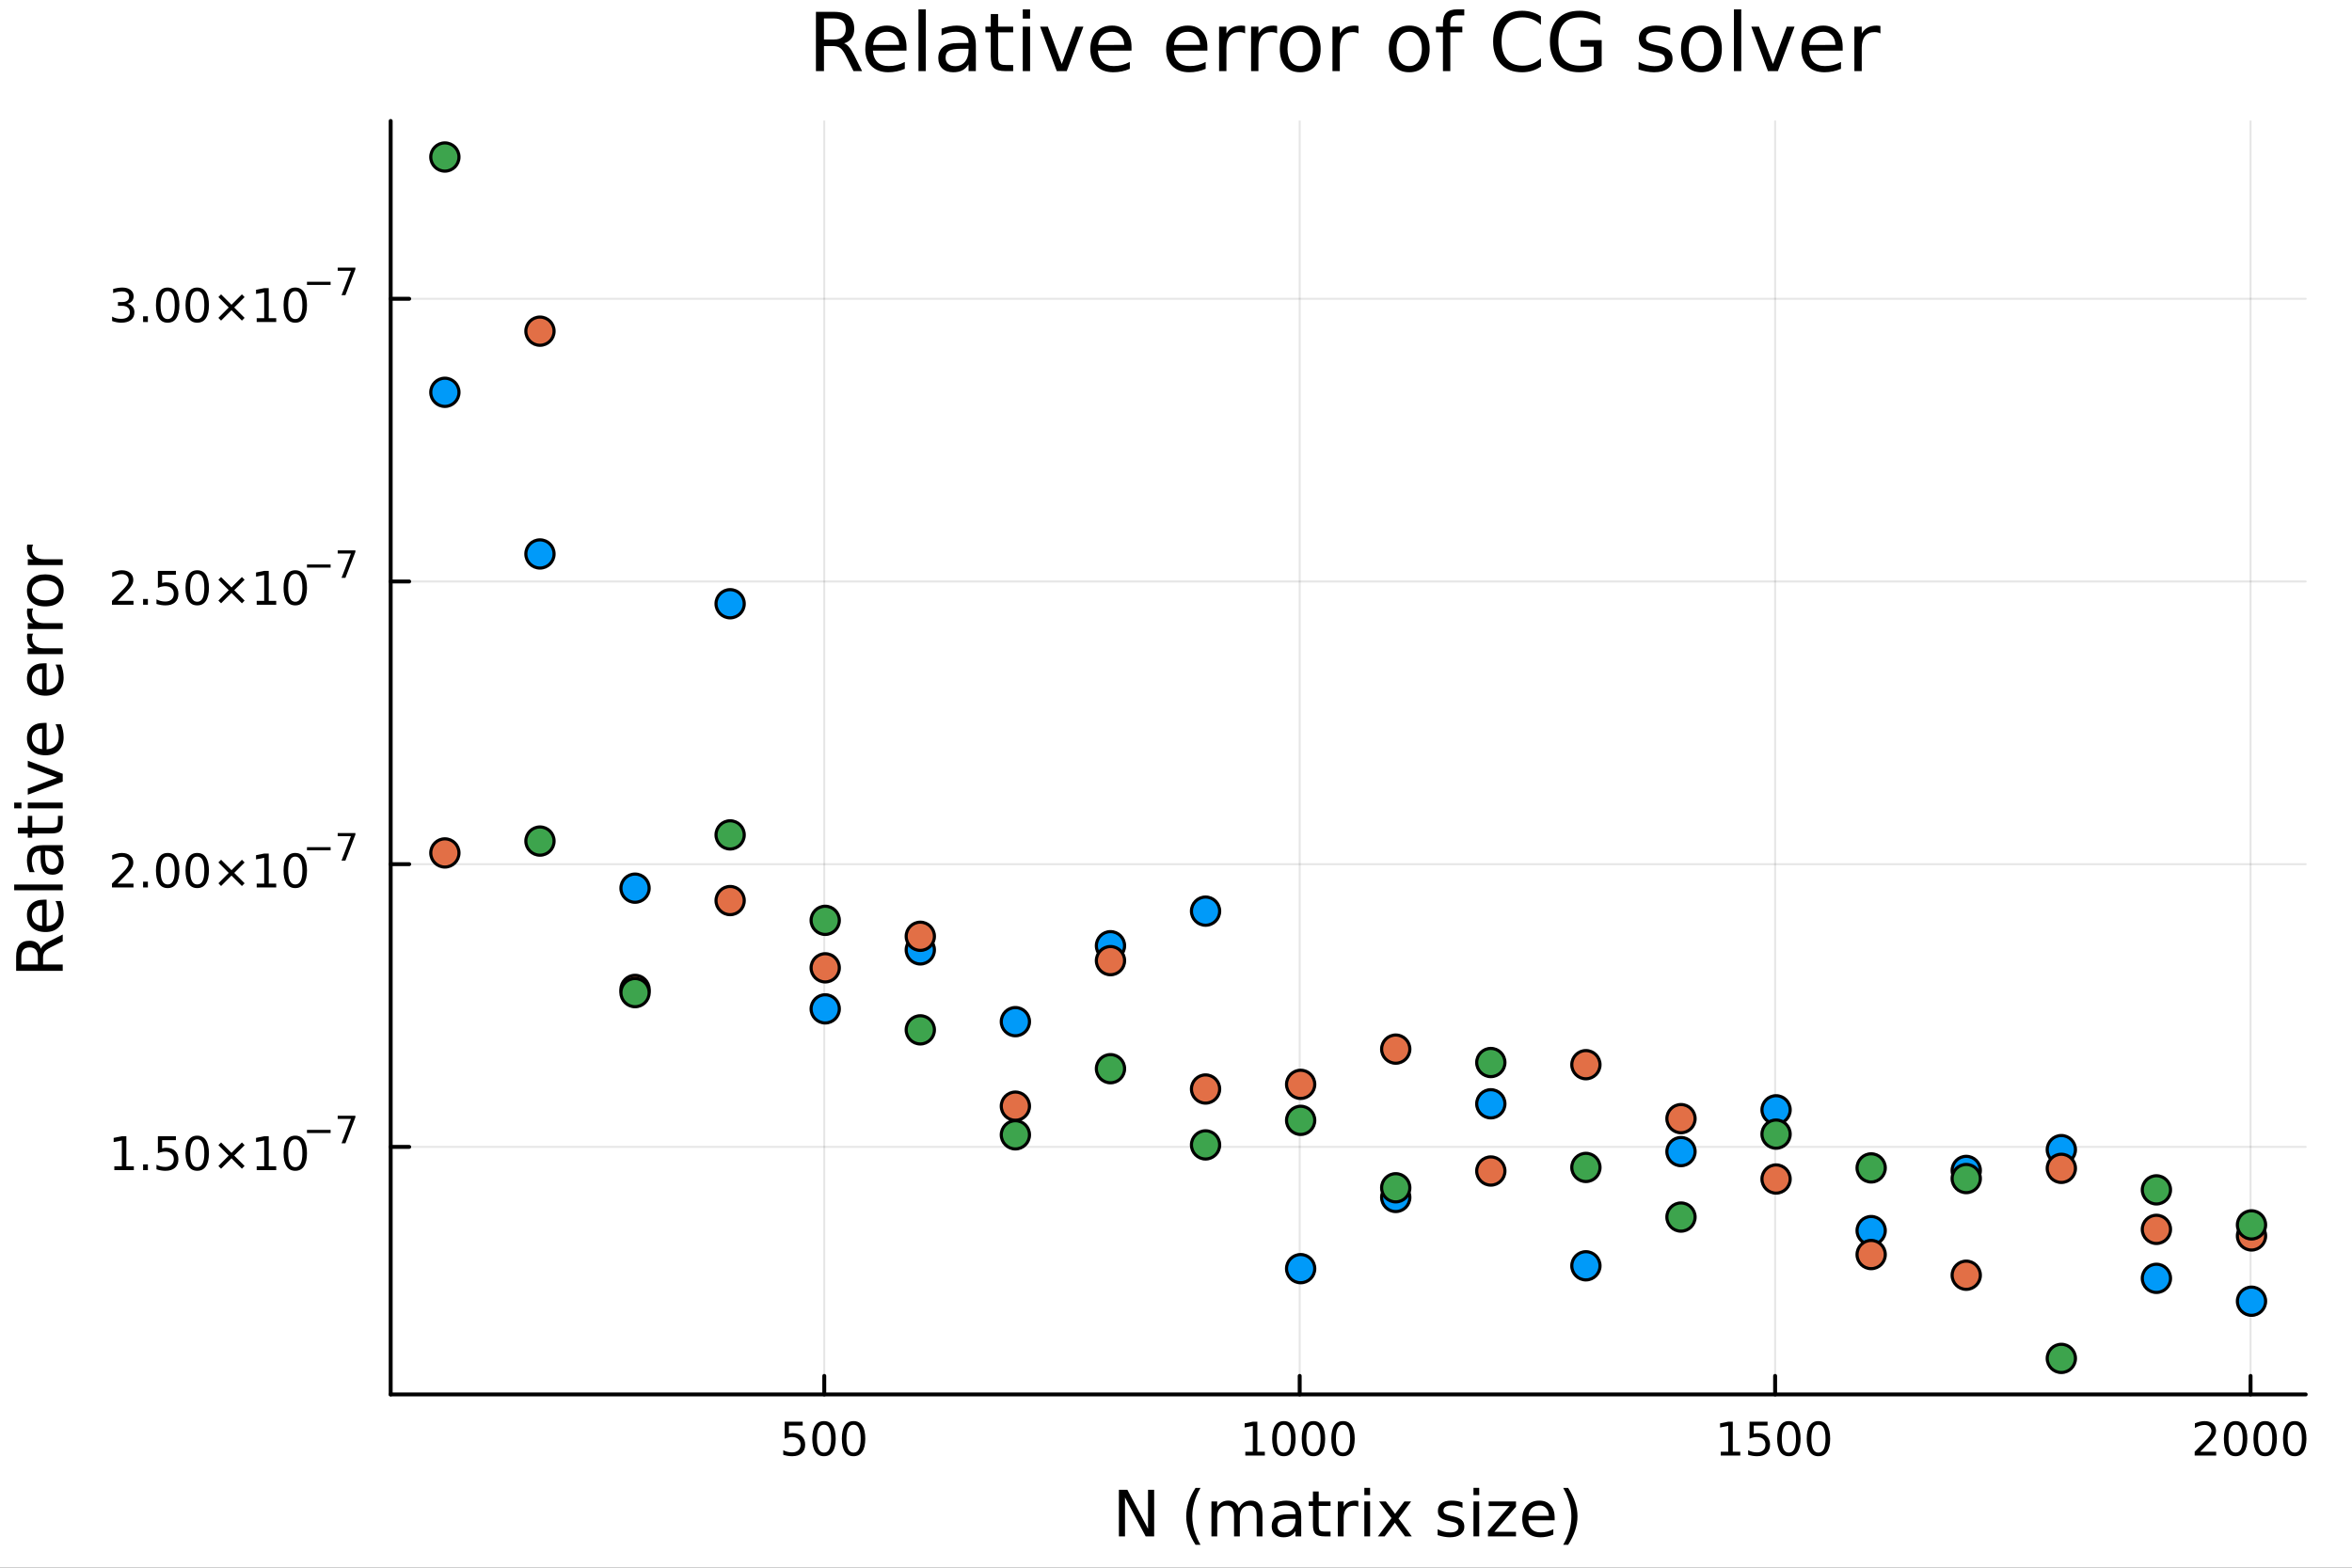 <svg xmlns="http://www.w3.org/2000/svg" xmlns:xlink="http://www.w3.org/1999/xlink" width="600" height="400" viewBox="0 0 2400 1600">
<rect x="0" y="0" width="2400" height="1600" fill="#333333" stroke="none"/>
<defs>
  <clipPath id="clip250">
    <rect x="0" y="0" width="2400" height="1600"></rect>
  </clipPath>
</defs>
<path clip-path="url(#clip250)" d="
M0 1600 L2400 1600 L2400 0 L0 0  Z
  " fill="#ffffff" fill-rule="evenodd" fill-opacity="1"></path>
<defs>
  <clipPath id="clip251">
    <rect x="480" y="0" width="1681" height="1600"></rect>
  </clipPath>
</defs>
<path clip-path="url(#clip250)" d="
M398.649 1423.18 L2352.76 1423.18 L2352.76 123.472 L398.649 123.472  Z
  " fill="#ffffff" fill-rule="evenodd" fill-opacity="1"></path>
<defs>
  <clipPath id="clip252">
    <rect x="398" y="123" width="1955" height="1301"></rect>
  </clipPath>
</defs>
<polyline clip-path="url(#clip252)" style="stroke:#000000; stroke-linecap:round; stroke-linejoin:round; stroke-width:2; stroke-opacity:0.1; fill:none" points="
  841.088,1423.18 841.088,123.472 
  "></polyline>
<polyline clip-path="url(#clip252)" style="stroke:#000000; stroke-linecap:round; stroke-linejoin:round; stroke-width:2; stroke-opacity:0.1; fill:none" points="
  1326.22,1423.18 1326.22,123.472 
  "></polyline>
<polyline clip-path="url(#clip252)" style="stroke:#000000; stroke-linecap:round; stroke-linejoin:round; stroke-width:2; stroke-opacity:0.1; fill:none" points="
  1811.35,1423.18 1811.35,123.472 
  "></polyline>
<polyline clip-path="url(#clip252)" style="stroke:#000000; stroke-linecap:round; stroke-linejoin:round; stroke-width:2; stroke-opacity:0.1; fill:none" points="
  2296.48,1423.18 2296.48,123.472 
  "></polyline>
<polyline clip-path="url(#clip250)" style="stroke:#000000; stroke-linecap:round; stroke-linejoin:round; stroke-width:4; stroke-opacity:1; fill:none" points="
  398.649,1423.18 2352.76,1423.18 
  "></polyline>
<polyline clip-path="url(#clip250)" style="stroke:#000000; stroke-linecap:round; stroke-linejoin:round; stroke-width:4; stroke-opacity:1; fill:none" points="
  841.088,1423.18 841.088,1404.28 
  "></polyline>
<polyline clip-path="url(#clip250)" style="stroke:#000000; stroke-linecap:round; stroke-linejoin:round; stroke-width:4; stroke-opacity:1; fill:none" points="
  1326.22,1423.18 1326.22,1404.28 
  "></polyline>
<polyline clip-path="url(#clip250)" style="stroke:#000000; stroke-linecap:round; stroke-linejoin:round; stroke-width:4; stroke-opacity:1; fill:none" points="
  1811.35,1423.18 1811.35,1404.28 
  "></polyline>
<polyline clip-path="url(#clip250)" style="stroke:#000000; stroke-linecap:round; stroke-linejoin:round; stroke-width:4; stroke-opacity:1; fill:none" points="
  2296.48,1423.18 2296.48,1404.28 
  "></polyline>
<path clip-path="url(#clip250)" d="M800.706 1451.02 L819.063 1451.02 L819.063 1454.96 L804.989 1454.96 L804.989 1463.43 Q806.007 1463.08 807.026 1462.92 Q808.044 1462.73 809.063 1462.73 Q814.85 1462.73 818.229 1465.9 Q821.609 1469.08 821.609 1474.49 Q821.609 1480.07 818.137 1483.17 Q814.665 1486.25 808.345 1486.25 Q806.169 1486.25 803.901 1485.88 Q801.655 1485.51 799.248 1484.77 L799.248 1480.07 Q801.331 1481.2 803.553 1481.76 Q805.776 1482.32 808.253 1482.32 Q812.257 1482.32 814.595 1480.21 Q816.933 1478.1 816.933 1474.49 Q816.933 1470.88 814.595 1468.77 Q812.257 1466.67 808.253 1466.67 Q806.378 1466.67 804.503 1467.08 Q802.651 1467.5 800.706 1468.38 L800.706 1451.02 Z" fill="#000000" fill-rule="evenodd" fill-opacity="1"></path><path clip-path="url(#clip250)" d="M840.822 1454.1 Q837.211 1454.1 835.382 1457.66 Q833.576 1461.2 833.576 1468.33 Q833.576 1475.44 835.382 1479.01 Q837.211 1482.55 840.822 1482.55 Q844.456 1482.55 846.262 1479.01 Q848.09 1475.44 848.09 1468.33 Q848.09 1461.2 846.262 1457.66 Q844.456 1454.1 840.822 1454.1 M840.822 1450.39 Q846.632 1450.39 849.687 1455 Q852.766 1459.58 852.766 1468.33 Q852.766 1477.06 849.687 1481.67 Q846.632 1486.25 840.822 1486.25 Q835.012 1486.25 831.933 1481.67 Q828.877 1477.06 828.877 1468.33 Q828.877 1459.58 831.933 1455 Q835.012 1450.39 840.822 1450.39 Z" fill="#000000" fill-rule="evenodd" fill-opacity="1"></path><path clip-path="url(#clip250)" d="M870.984 1454.1 Q867.373 1454.1 865.544 1457.66 Q863.738 1461.2 863.738 1468.33 Q863.738 1475.44 865.544 1479.01 Q867.373 1482.55 870.984 1482.55 Q874.618 1482.55 876.423 1479.01 Q878.252 1475.44 878.252 1468.33 Q878.252 1461.2 876.423 1457.66 Q874.618 1454.1 870.984 1454.1 M870.984 1450.39 Q876.794 1450.39 879.849 1455 Q882.928 1459.58 882.928 1468.33 Q882.928 1477.06 879.849 1481.67 Q876.794 1486.25 870.984 1486.25 Q865.173 1486.25 862.095 1481.67 Q859.039 1477.06 859.039 1468.33 Q859.039 1459.58 862.095 1455 Q865.173 1450.39 870.984 1450.39 Z" fill="#000000" fill-rule="evenodd" fill-opacity="1"></path><path clip-path="url(#clip250)" d="M1270.74 1481.64 L1278.38 1481.64 L1278.38 1455.28 L1270.07 1456.95 L1270.07 1452.69 L1278.34 1451.02 L1283.01 1451.02 L1283.01 1481.64 L1290.65 1481.64 L1290.65 1485.58 L1270.74 1485.58 L1270.74 1481.64 Z" fill="#000000" fill-rule="evenodd" fill-opacity="1"></path><path clip-path="url(#clip250)" d="M1310.1 1454.1 Q1306.49 1454.1 1304.66 1457.66 Q1302.85 1461.2 1302.85 1468.33 Q1302.85 1475.44 1304.66 1479.01 Q1306.49 1482.55 1310.1 1482.55 Q1313.73 1482.55 1315.54 1479.01 Q1317.36 1475.44 1317.36 1468.33 Q1317.36 1461.2 1315.54 1457.66 Q1313.73 1454.1 1310.1 1454.1 M1310.1 1450.39 Q1315.91 1450.39 1318.96 1455 Q1322.04 1459.58 1322.04 1468.33 Q1322.04 1477.06 1318.96 1481.67 Q1315.91 1486.25 1310.1 1486.25 Q1304.29 1486.25 1301.21 1481.67 Q1298.15 1477.06 1298.15 1468.33 Q1298.15 1459.58 1301.21 1455 Q1304.29 1450.39 1310.1 1450.39 Z" fill="#000000" fill-rule="evenodd" fill-opacity="1"></path><path clip-path="url(#clip250)" d="M1340.26 1454.1 Q1336.65 1454.1 1334.82 1457.66 Q1333.01 1461.2 1333.01 1468.33 Q1333.01 1475.44 1334.82 1479.01 Q1336.65 1482.55 1340.26 1482.55 Q1343.89 1482.55 1345.7 1479.01 Q1347.53 1475.44 1347.53 1468.33 Q1347.53 1461.2 1345.7 1457.66 Q1343.89 1454.1 1340.26 1454.1 M1340.26 1450.39 Q1346.07 1450.39 1349.12 1455 Q1352.2 1459.58 1352.2 1468.33 Q1352.2 1477.06 1349.12 1481.67 Q1346.07 1486.25 1340.26 1486.25 Q1334.45 1486.25 1331.37 1481.67 Q1328.31 1477.06 1328.31 1468.33 Q1328.31 1459.58 1331.37 1455 Q1334.45 1450.39 1340.26 1450.39 Z" fill="#000000" fill-rule="evenodd" fill-opacity="1"></path><path clip-path="url(#clip250)" d="M1370.42 1454.1 Q1366.81 1454.1 1364.98 1457.66 Q1363.17 1461.2 1363.17 1468.33 Q1363.17 1475.44 1364.98 1479.01 Q1366.81 1482.55 1370.42 1482.55 Q1374.05 1482.55 1375.86 1479.01 Q1377.69 1475.44 1377.69 1468.33 Q1377.69 1461.2 1375.86 1457.66 Q1374.05 1454.1 1370.42 1454.1 M1370.42 1450.39 Q1376.23 1450.39 1379.29 1455 Q1382.36 1459.58 1382.36 1468.33 Q1382.36 1477.06 1379.29 1481.67 Q1376.23 1486.25 1370.42 1486.25 Q1364.61 1486.25 1361.53 1481.67 Q1358.48 1477.06 1358.48 1468.33 Q1358.48 1459.58 1361.53 1455 Q1364.61 1450.39 1370.42 1450.39 Z" fill="#000000" fill-rule="evenodd" fill-opacity="1"></path><path clip-path="url(#clip250)" d="M1755.88 1481.64 L1763.51 1481.64 L1763.51 1455.28 L1755.2 1456.95 L1755.2 1452.69 L1763.47 1451.02 L1768.14 1451.02 L1768.14 1481.64 L1775.78 1481.64 L1775.78 1485.58 L1755.88 1485.58 L1755.88 1481.64 Z" fill="#000000" fill-rule="evenodd" fill-opacity="1"></path><path clip-path="url(#clip250)" d="M1785.27 1451.02 L1803.63 1451.02 L1803.63 1454.96 L1789.56 1454.96 L1789.56 1463.43 Q1790.57 1463.08 1791.59 1462.92 Q1792.61 1462.73 1793.63 1462.73 Q1799.42 1462.73 1802.8 1465.9 Q1806.18 1469.08 1806.18 1474.49 Q1806.18 1480.07 1802.7 1483.17 Q1799.23 1486.25 1792.91 1486.25 Q1790.74 1486.25 1788.47 1485.88 Q1786.22 1485.51 1783.82 1484.77 L1783.82 1480.07 Q1785.9 1481.2 1788.12 1481.76 Q1790.34 1482.32 1792.82 1482.32 Q1796.82 1482.32 1799.16 1480.21 Q1801.5 1478.1 1801.5 1474.49 Q1801.5 1470.88 1799.16 1468.77 Q1796.82 1466.67 1792.82 1466.67 Q1790.94 1466.67 1789.07 1467.08 Q1787.22 1467.5 1785.27 1468.38 L1785.27 1451.02 Z" fill="#000000" fill-rule="evenodd" fill-opacity="1"></path><path clip-path="url(#clip250)" d="M1825.39 1454.1 Q1821.78 1454.1 1819.95 1457.66 Q1818.14 1461.2 1818.14 1468.33 Q1818.14 1475.44 1819.95 1479.01 Q1821.78 1482.55 1825.39 1482.55 Q1829.02 1482.55 1830.83 1479.01 Q1832.66 1475.44 1832.66 1468.33 Q1832.66 1461.2 1830.83 1457.66 Q1829.02 1454.1 1825.39 1454.1 M1825.39 1450.39 Q1831.2 1450.39 1834.25 1455 Q1837.33 1459.58 1837.33 1468.33 Q1837.33 1477.06 1834.25 1481.67 Q1831.2 1486.25 1825.39 1486.25 Q1819.58 1486.25 1816.5 1481.67 Q1813.44 1477.06 1813.44 1468.33 Q1813.44 1459.58 1816.5 1455 Q1819.58 1450.39 1825.39 1450.39 Z" fill="#000000" fill-rule="evenodd" fill-opacity="1"></path><path clip-path="url(#clip250)" d="M1855.55 1454.1 Q1851.94 1454.1 1850.11 1457.66 Q1848.31 1461.2 1848.31 1468.33 Q1848.31 1475.44 1850.11 1479.01 Q1851.94 1482.55 1855.55 1482.55 Q1859.19 1482.55 1860.99 1479.01 Q1862.82 1475.44 1862.82 1468.33 Q1862.82 1461.2 1860.99 1457.66 Q1859.19 1454.1 1855.55 1454.1 M1855.55 1450.39 Q1861.36 1450.39 1864.42 1455 Q1867.5 1459.58 1867.5 1468.33 Q1867.5 1477.06 1864.42 1481.67 Q1861.36 1486.25 1855.55 1486.25 Q1849.74 1486.25 1846.66 1481.67 Q1843.61 1477.06 1843.61 1468.33 Q1843.61 1459.58 1846.66 1455 Q1849.74 1450.39 1855.55 1450.39 Z" fill="#000000" fill-rule="evenodd" fill-opacity="1"></path><path clip-path="url(#clip250)" d="M2245.09 1481.64 L2261.41 1481.64 L2261.41 1485.58 L2239.47 1485.58 L2239.47 1481.64 Q2242.13 1478.89 2246.71 1474.26 Q2251.32 1469.61 2252.5 1468.27 Q2254.74 1465.74 2255.62 1464.01 Q2256.53 1462.25 2256.53 1460.56 Q2256.53 1457.8 2254.58 1456.07 Q2252.66 1454.33 2249.56 1454.33 Q2247.36 1454.33 2244.91 1455.09 Q2242.48 1455.86 2239.7 1457.41 L2239.7 1452.69 Q2242.52 1451.55 2244.98 1450.97 Q2247.43 1450.39 2249.47 1450.39 Q2254.84 1450.39 2258.03 1453.08 Q2261.23 1455.77 2261.23 1460.26 Q2261.23 1462.39 2260.42 1464.31 Q2259.63 1466.2 2257.52 1468.8 Q2256.94 1469.47 2253.84 1472.69 Q2250.74 1475.88 2245.09 1481.64 Z" fill="#000000" fill-rule="evenodd" fill-opacity="1"></path><path clip-path="url(#clip250)" d="M2281.23 1454.1 Q2277.62 1454.1 2275.79 1457.66 Q2273.98 1461.2 2273.98 1468.33 Q2273.98 1475.44 2275.79 1479.01 Q2277.62 1482.55 2281.23 1482.55 Q2284.86 1482.55 2286.67 1479.01 Q2288.49 1475.44 2288.49 1468.33 Q2288.49 1461.2 2286.67 1457.66 Q2284.86 1454.1 2281.23 1454.1 M2281.23 1450.39 Q2287.04 1450.39 2290.09 1455 Q2293.17 1459.58 2293.17 1468.33 Q2293.17 1477.06 2290.09 1481.67 Q2287.04 1486.25 2281.23 1486.25 Q2275.42 1486.25 2272.34 1481.67 Q2269.28 1477.06 2269.28 1468.33 Q2269.28 1459.58 2272.34 1455 Q2275.42 1450.39 2281.23 1450.39 Z" fill="#000000" fill-rule="evenodd" fill-opacity="1"></path><path clip-path="url(#clip250)" d="M2311.39 1454.1 Q2307.78 1454.1 2305.95 1457.66 Q2304.14 1461.2 2304.14 1468.33 Q2304.14 1475.44 2305.95 1479.01 Q2307.78 1482.55 2311.39 1482.55 Q2315.02 1482.55 2316.83 1479.01 Q2318.66 1475.44 2318.66 1468.33 Q2318.66 1461.2 2316.83 1457.66 Q2315.02 1454.1 2311.39 1454.1 M2311.39 1450.39 Q2317.2 1450.39 2320.25 1455 Q2323.33 1459.58 2323.33 1468.33 Q2323.33 1477.06 2320.25 1481.67 Q2317.2 1486.25 2311.39 1486.25 Q2305.58 1486.25 2302.5 1481.67 Q2299.44 1477.06 2299.44 1468.33 Q2299.44 1459.58 2302.5 1455 Q2305.58 1450.39 2311.39 1450.39 Z" fill="#000000" fill-rule="evenodd" fill-opacity="1"></path><path clip-path="url(#clip250)" d="M2341.55 1454.1 Q2337.94 1454.1 2336.11 1457.66 Q2334.3 1461.2 2334.3 1468.33 Q2334.3 1475.44 2336.11 1479.01 Q2337.94 1482.55 2341.55 1482.55 Q2345.18 1482.55 2346.99 1479.01 Q2348.82 1475.44 2348.82 1468.33 Q2348.82 1461.2 2346.99 1457.66 Q2345.18 1454.1 2341.55 1454.1 M2341.55 1450.39 Q2347.36 1450.39 2350.42 1455 Q2353.49 1459.58 2353.49 1468.33 Q2353.49 1477.06 2350.42 1481.67 Q2347.36 1486.25 2341.55 1486.25 Q2335.74 1486.25 2332.66 1481.67 Q2329.61 1477.06 2329.61 1468.33 Q2329.61 1459.58 2332.66 1455 Q2335.74 1450.39 2341.55 1450.39 Z" fill="#000000" fill-rule="evenodd" fill-opacity="1"></path><path clip-path="url(#clip250)" d="M1141.73 1520.52 L1150.39 1520.52 L1171.46 1560.28 L1171.46 1520.52 L1177.7 1520.52 L1177.7 1568.04 L1169.04 1568.04 L1147.97 1528.29 L1147.97 1568.04 L1141.73 1568.04 L1141.73 1520.52 Z" fill="#000000" fill-rule="evenodd" fill-opacity="1"></path><path clip-path="url(#clip250)" d="M1225.03 1518.58 Q1220.76 1525.9 1218.69 1533.06 Q1216.62 1540.23 1216.62 1547.58 Q1216.62 1554.93 1218.69 1562.16 Q1220.79 1569.35 1225.03 1576.64 L1219.93 1576.64 Q1215.16 1569.16 1212.77 1561.93 Q1210.42 1554.71 1210.42 1547.58 Q1210.42 1540.48 1212.77 1533.29 Q1215.13 1526.09 1219.93 1518.58 L1225.03 1518.58 Z" fill="#000000" fill-rule="evenodd" fill-opacity="1"></path><path clip-path="url(#clip250)" d="M1264.14 1539.24 Q1266.34 1535.29 1269.39 1533.41 Q1272.45 1531.54 1276.59 1531.54 Q1282.16 1531.54 1285.18 1535.45 Q1288.21 1539.33 1288.21 1546.53 L1288.21 1568.04 L1282.32 1568.04 L1282.32 1546.72 Q1282.32 1541.59 1280.5 1539.11 Q1278.69 1536.63 1274.96 1536.63 Q1270.41 1536.63 1267.77 1539.65 Q1265.13 1542.68 1265.13 1547.9 L1265.13 1568.04 L1259.24 1568.04 L1259.24 1546.72 Q1259.24 1541.56 1257.43 1539.11 Q1255.61 1536.63 1251.83 1536.63 Q1247.34 1536.63 1244.7 1539.68 Q1242.05 1542.71 1242.05 1547.9 L1242.05 1568.04 L1236.17 1568.04 L1236.17 1532.4 L1242.05 1532.4 L1242.05 1537.93 Q1244.06 1534.66 1246.86 1533.1 Q1249.66 1531.54 1253.51 1531.54 Q1257.4 1531.54 1260.1 1533.51 Q1262.84 1535.48 1264.14 1539.24 Z" fill="#000000" fill-rule="evenodd" fill-opacity="1"></path><path clip-path="url(#clip250)" d="M1316.09 1550.12 Q1308.99 1550.12 1306.25 1551.75 Q1303.52 1553.37 1303.52 1557.29 Q1303.52 1560.4 1305.55 1562.25 Q1307.62 1564.07 1311.15 1564.07 Q1316.02 1564.07 1318.95 1560.63 Q1321.91 1557.16 1321.91 1551.43 L1321.91 1550.12 L1316.09 1550.12 M1327.77 1547.71 L1327.77 1568.04 L1321.91 1568.04 L1321.91 1562.63 Q1319.91 1565.88 1316.91 1567.44 Q1313.92 1568.97 1309.59 1568.97 Q1304.12 1568.97 1300.87 1565.91 Q1297.66 1562.82 1297.66 1557.67 Q1297.66 1551.65 1301.67 1548.6 Q1305.71 1545.54 1313.7 1545.54 L1321.91 1545.54 L1321.91 1544.97 Q1321.91 1540.93 1319.24 1538.73 Q1316.6 1536.5 1311.79 1536.5 Q1308.74 1536.5 1305.84 1537.23 Q1302.94 1537.97 1300.27 1539.43 L1300.27 1534.02 Q1303.48 1532.78 1306.51 1532.17 Q1309.53 1531.54 1312.4 1531.54 Q1320.13 1531.54 1323.95 1535.55 Q1327.77 1539.56 1327.77 1547.71 Z" fill="#000000" fill-rule="evenodd" fill-opacity="1"></path><path clip-path="url(#clip250)" d="M1345.62 1522.27 L1345.62 1532.4 L1357.69 1532.4 L1357.69 1536.95 L1345.62 1536.95 L1345.62 1556.3 Q1345.62 1560.66 1346.8 1561.9 Q1348.01 1563.14 1351.67 1563.14 L1357.69 1563.14 L1357.69 1568.04 L1351.67 1568.04 Q1344.89 1568.04 1342.31 1565.53 Q1339.74 1562.98 1339.74 1556.3 L1339.74 1536.95 L1335.44 1536.95 L1335.44 1532.4 L1339.74 1532.4 L1339.74 1522.27 L1345.62 1522.27 Z" fill="#000000" fill-rule="evenodd" fill-opacity="1"></path><path clip-path="url(#clip250)" d="M1386.05 1537.87 Q1385.06 1537.3 1383.88 1537.04 Q1382.74 1536.76 1381.34 1536.76 Q1376.37 1536.76 1373.7 1540 Q1371.06 1543.22 1371.06 1549.27 L1371.06 1568.04 L1365.17 1568.04 L1365.17 1532.4 L1371.06 1532.4 L1371.06 1537.93 Q1372.9 1534.69 1375.86 1533.13 Q1378.82 1531.54 1383.05 1531.54 Q1383.66 1531.54 1384.39 1531.63 Q1385.12 1531.7 1386.01 1531.85 L1386.05 1537.87 Z" fill="#000000" fill-rule="evenodd" fill-opacity="1"></path><path clip-path="url(#clip250)" d="M1392.19 1532.4 L1398.05 1532.4 L1398.05 1568.04 L1392.19 1568.04 L1392.19 1532.4 M1392.19 1518.52 L1398.05 1518.52 L1398.05 1525.93 L1392.19 1525.93 L1392.19 1518.52 Z" fill="#000000" fill-rule="evenodd" fill-opacity="1"></path><path clip-path="url(#clip250)" d="M1439.93 1532.4 L1427.04 1549.74 L1440.6 1568.04 L1433.69 1568.04 L1423.32 1554.04 L1412.94 1568.04 L1406.03 1568.04 L1419.88 1549.39 L1407.21 1532.4 L1414.12 1532.4 L1423.57 1545.1 L1433.03 1532.4 L1439.93 1532.4 Z" fill="#000000" fill-rule="evenodd" fill-opacity="1"></path><path clip-path="url(#clip250)" d="M1492.32 1533.45 L1492.32 1538.98 Q1489.84 1537.71 1487.17 1537.07 Q1484.49 1536.44 1481.63 1536.44 Q1477.27 1536.44 1475.07 1537.77 Q1472.91 1539.11 1472.91 1541.79 Q1472.91 1543.82 1474.47 1545 Q1476.03 1546.15 1480.74 1547.2 L1482.74 1547.64 Q1488.98 1548.98 1491.59 1551.43 Q1494.23 1553.85 1494.23 1558.21 Q1494.23 1563.17 1490.28 1566.07 Q1486.37 1568.97 1479.5 1568.97 Q1476.63 1568.97 1473.51 1568.39 Q1470.42 1567.85 1466.99 1566.74 L1466.99 1560.69 Q1470.23 1562.38 1473.38 1563.24 Q1476.54 1564.07 1479.62 1564.07 Q1483.76 1564.07 1485.99 1562.66 Q1488.22 1561.23 1488.22 1558.65 Q1488.22 1556.27 1486.59 1554.99 Q1485 1553.72 1479.56 1552.54 L1477.52 1552.07 Q1472.08 1550.92 1469.66 1548.56 Q1467.24 1546.18 1467.24 1542.04 Q1467.24 1537.01 1470.81 1534.27 Q1474.37 1531.54 1480.93 1531.54 Q1484.17 1531.54 1487.04 1532.01 Q1489.9 1532.49 1492.32 1533.45 Z" fill="#000000" fill-rule="evenodd" fill-opacity="1"></path><path clip-path="url(#clip250)" d="M1503.56 1532.4 L1509.41 1532.4 L1509.41 1568.04 L1503.56 1568.04 L1503.56 1532.4 M1503.56 1518.52 L1509.41 1518.52 L1509.41 1525.93 L1503.56 1525.93 L1503.56 1518.52 Z" fill="#000000" fill-rule="evenodd" fill-opacity="1"></path><path clip-path="url(#clip250)" d="M1519.12 1532.4 L1546.94 1532.4 L1546.94 1537.74 L1524.91 1563.37 L1546.94 1563.37 L1546.94 1568.04 L1518.33 1568.04 L1518.33 1562.7 L1540.35 1537.07 L1519.12 1537.07 L1519.12 1532.4 Z" fill="#000000" fill-rule="evenodd" fill-opacity="1"></path><path clip-path="url(#clip250)" d="M1586.38 1548.76 L1586.38 1551.62 L1559.45 1551.62 Q1559.83 1557.67 1563.08 1560.85 Q1566.36 1564 1572.18 1564 Q1575.55 1564 1578.7 1563.17 Q1581.89 1562.35 1585.01 1560.69 L1585.01 1566.23 Q1581.86 1567.57 1578.55 1568.27 Q1575.24 1568.97 1571.83 1568.97 Q1563.3 1568.97 1558.3 1564 Q1553.34 1559.04 1553.34 1550.57 Q1553.34 1541.82 1558.05 1536.69 Q1562.79 1531.54 1570.81 1531.54 Q1578 1531.54 1582.17 1536.18 Q1586.38 1540.8 1586.38 1548.76 M1580.52 1547.04 Q1580.46 1542.23 1577.81 1539.37 Q1575.2 1536.5 1570.87 1536.5 Q1565.97 1536.5 1563.01 1539.27 Q1560.08 1542.04 1559.64 1547.07 L1580.52 1547.04 Z" fill="#000000" fill-rule="evenodd" fill-opacity="1"></path><path clip-path="url(#clip250)" d="M1595.06 1518.58 L1600.16 1518.58 Q1604.93 1526.09 1607.29 1533.29 Q1609.67 1540.48 1609.67 1547.58 Q1609.67 1554.71 1607.29 1561.93 Q1604.93 1569.16 1600.16 1576.64 L1595.06 1576.64 Q1599.3 1569.35 1601.37 1562.16 Q1603.47 1554.93 1603.47 1547.58 Q1603.47 1540.23 1601.37 1533.06 Q1599.3 1525.9 1595.06 1518.58 Z" fill="#000000" fill-rule="evenodd" fill-opacity="1"></path><polyline clip-path="url(#clip252)" style="stroke:#000000; stroke-linecap:round; stroke-linejoin:round; stroke-width:2; stroke-opacity:0.1; fill:none" points="
  398.649,1170.53 2352.76,1170.53 
  "></polyline>
<polyline clip-path="url(#clip252)" style="stroke:#000000; stroke-linecap:round; stroke-linejoin:round; stroke-width:2; stroke-opacity:0.1; fill:none" points="
  398.649,882 2352.76,882 
  "></polyline>
<polyline clip-path="url(#clip252)" style="stroke:#000000; stroke-linecap:round; stroke-linejoin:round; stroke-width:2; stroke-opacity:0.1; fill:none" points="
  398.649,593.471 2352.76,593.471 
  "></polyline>
<polyline clip-path="url(#clip252)" style="stroke:#000000; stroke-linecap:round; stroke-linejoin:round; stroke-width:2; stroke-opacity:0.1; fill:none" points="
  398.649,304.943 2352.76,304.943 
  "></polyline>
<polyline clip-path="url(#clip250)" style="stroke:#000000; stroke-linecap:round; stroke-linejoin:round; stroke-width:4; stroke-opacity:1; fill:none" points="
  398.649,1423.18 398.649,123.472 
  "></polyline>
<polyline clip-path="url(#clip250)" style="stroke:#000000; stroke-linecap:round; stroke-linejoin:round; stroke-width:4; stroke-opacity:1; fill:none" points="
  398.649,1170.53 417.546,1170.53 
  "></polyline>
<polyline clip-path="url(#clip250)" style="stroke:#000000; stroke-linecap:round; stroke-linejoin:round; stroke-width:4; stroke-opacity:1; fill:none" points="
  398.649,882 417.546,882 
  "></polyline>
<polyline clip-path="url(#clip250)" style="stroke:#000000; stroke-linecap:round; stroke-linejoin:round; stroke-width:4; stroke-opacity:1; fill:none" points="
  398.649,593.471 417.546,593.471 
  "></polyline>
<polyline clip-path="url(#clip250)" style="stroke:#000000; stroke-linecap:round; stroke-linejoin:round; stroke-width:4; stroke-opacity:1; fill:none" points="
  398.649,304.943 417.546,304.943 
  "></polyline>
<path clip-path="url(#clip250)" d="M116.668 1190.32 L124.306 1190.32 L124.306 1163.96 L115.996 1165.62 L115.996 1161.36 L124.26 1159.7 L128.936 1159.7 L128.936 1190.32 L136.575 1190.32 L136.575 1194.26 L116.668 1194.26 L116.668 1190.32 Z" fill="#000000" fill-rule="evenodd" fill-opacity="1"></path><path clip-path="url(#clip250)" d="M146.019 1188.38 L150.903 1188.38 L150.903 1194.26 L146.019 1194.26 L146.019 1188.38 Z" fill="#000000" fill-rule="evenodd" fill-opacity="1"></path><path clip-path="url(#clip250)" d="M161.135 1159.7 L179.491 1159.7 L179.491 1163.63 L165.417 1163.63 L165.417 1172.1 Q166.436 1171.76 167.454 1171.59 Q168.473 1171.41 169.491 1171.41 Q175.278 1171.41 178.658 1174.58 Q182.038 1177.75 182.038 1183.17 Q182.038 1188.75 178.565 1191.85 Q175.093 1194.93 168.774 1194.93 Q166.598 1194.93 164.329 1194.56 Q162.084 1194.19 159.677 1193.45 L159.677 1188.75 Q161.76 1189.88 163.982 1190.44 Q166.204 1190.99 168.681 1190.99 Q172.686 1190.99 175.024 1188.89 Q177.362 1186.78 177.362 1183.17 Q177.362 1179.56 175.024 1177.45 Q172.686 1175.34 168.681 1175.34 Q166.806 1175.34 164.931 1175.76 Q163.079 1176.18 161.135 1177.06 L161.135 1159.7 Z" fill="#000000" fill-rule="evenodd" fill-opacity="1"></path><path clip-path="url(#clip250)" d="M201.25 1162.78 Q197.639 1162.78 195.811 1166.34 Q194.005 1169.88 194.005 1177.01 Q194.005 1184.12 195.811 1187.68 Q197.639 1191.22 201.25 1191.22 Q204.885 1191.22 206.69 1187.68 Q208.519 1184.12 208.519 1177.01 Q208.519 1169.88 206.69 1166.34 Q204.885 1162.78 201.25 1162.78 M201.25 1159.07 Q207.061 1159.07 210.116 1163.68 Q213.195 1168.26 213.195 1177.01 Q213.195 1185.74 210.116 1190.34 Q207.061 1194.93 201.25 1194.93 Q195.44 1194.93 192.362 1190.34 Q189.306 1185.74 189.306 1177.01 Q189.306 1168.26 192.362 1163.68 Q195.44 1159.07 201.25 1159.07 Z" fill="#000000" fill-rule="evenodd" fill-opacity="1"></path><path clip-path="url(#clip250)" d="M249.584 1168.79 L239.005 1179.42 L249.584 1190 L246.829 1192.8 L236.204 1182.17 L225.579 1192.8 L222.848 1190 L233.403 1179.42 L222.848 1168.79 L225.579 1165.99 L236.204 1176.62 L246.829 1165.99 L249.584 1168.79 Z" fill="#000000" fill-rule="evenodd" fill-opacity="1"></path><path clip-path="url(#clip250)" d="M261.945 1190.32 L269.583 1190.32 L269.583 1163.96 L261.273 1165.62 L261.273 1161.36 L269.537 1159.7 L274.213 1159.7 L274.213 1190.32 L281.852 1190.32 L281.852 1194.26 L261.945 1194.26 L261.945 1190.32 Z" fill="#000000" fill-rule="evenodd" fill-opacity="1"></path><path clip-path="url(#clip250)" d="M301.296 1162.78 Q297.685 1162.78 295.856 1166.34 Q294.051 1169.88 294.051 1177.01 Q294.051 1184.12 295.856 1187.68 Q297.685 1191.22 301.296 1191.22 Q304.93 1191.22 306.736 1187.68 Q308.565 1184.12 308.565 1177.01 Q308.565 1169.88 306.736 1166.34 Q304.93 1162.78 301.296 1162.78 M301.296 1159.07 Q307.106 1159.07 310.162 1163.68 Q313.241 1168.26 313.241 1177.01 Q313.241 1185.74 310.162 1190.34 Q307.106 1194.93 301.296 1194.93 Q295.486 1194.93 292.407 1190.34 Q289.352 1185.74 289.352 1177.01 Q289.352 1168.26 292.407 1163.68 Q295.486 1159.07 301.296 1159.07 Z" fill="#000000" fill-rule="evenodd" fill-opacity="1"></path><path clip-path="url(#clip250)" d="M313.241 1153.17 L337.352 1153.17 L337.352 1156.37 L313.241 1156.37 L313.241 1153.17 Z" fill="#000000" fill-rule="evenodd" fill-opacity="1"></path><path clip-path="url(#clip250)" d="M344.593 1138.77 L362.649 1138.77 L362.649 1140.38 L352.455 1166.85 L348.486 1166.85 L358.078 1141.96 L344.593 1141.96 L344.593 1138.77 Z" fill="#000000" fill-rule="evenodd" fill-opacity="1"></path><path clip-path="url(#clip250)" d="M119.885 901.792 L136.204 901.792 L136.204 905.728 L114.26 905.728 L114.26 901.792 Q116.922 899.038 121.505 894.408 Q126.112 889.756 127.292 888.413 Q129.538 885.89 130.417 884.154 Q131.32 882.394 131.32 880.705 Q131.32 877.95 129.376 876.214 Q127.455 874.478 124.353 874.478 Q122.154 874.478 119.7 875.242 Q117.269 876.006 114.492 877.557 L114.492 872.834 Q117.316 871.7 119.769 871.121 Q122.223 870.543 124.26 870.543 Q129.63 870.543 132.825 873.228 Q136.019 875.913 136.019 880.404 Q136.019 882.533 135.209 884.455 Q134.422 886.353 132.316 888.945 Q131.737 889.617 128.635 892.834 Q125.533 896.029 119.885 901.792 Z" fill="#000000" fill-rule="evenodd" fill-opacity="1"></path><path clip-path="url(#clip250)" d="M146.019 899.848 L150.903 899.848 L150.903 905.728 L146.019 905.728 L146.019 899.848 Z" fill="#000000" fill-rule="evenodd" fill-opacity="1"></path><path clip-path="url(#clip250)" d="M171.089 874.246 Q167.477 874.246 165.649 877.811 Q163.843 881.353 163.843 888.482 Q163.843 895.589 165.649 899.154 Q167.477 902.695 171.089 902.695 Q174.723 902.695 176.528 899.154 Q178.357 895.589 178.357 888.482 Q178.357 881.353 176.528 877.811 Q174.723 874.246 171.089 874.246 M171.089 870.543 Q176.899 870.543 179.954 875.149 Q183.033 879.732 183.033 888.482 Q183.033 897.209 179.954 901.816 Q176.899 906.399 171.089 906.399 Q165.278 906.399 162.2 901.816 Q159.144 897.209 159.144 888.482 Q159.144 879.732 162.2 875.149 Q165.278 870.543 171.089 870.543 Z" fill="#000000" fill-rule="evenodd" fill-opacity="1"></path><path clip-path="url(#clip250)" d="M201.25 874.246 Q197.639 874.246 195.811 877.811 Q194.005 881.353 194.005 888.482 Q194.005 895.589 195.811 899.154 Q197.639 902.695 201.25 902.695 Q204.885 902.695 206.69 899.154 Q208.519 895.589 208.519 888.482 Q208.519 881.353 206.69 877.811 Q204.885 874.246 201.25 874.246 M201.25 870.543 Q207.061 870.543 210.116 875.149 Q213.195 879.732 213.195 888.482 Q213.195 897.209 210.116 901.816 Q207.061 906.399 201.25 906.399 Q195.44 906.399 192.362 901.816 Q189.306 897.209 189.306 888.482 Q189.306 879.732 192.362 875.149 Q195.44 870.543 201.25 870.543 Z" fill="#000000" fill-rule="evenodd" fill-opacity="1"></path><path clip-path="url(#clip250)" d="M249.584 880.265 L239.005 890.89 L249.584 901.468 L246.829 904.269 L236.204 893.644 L225.579 904.269 L222.848 901.468 L233.403 890.89 L222.848 880.265 L225.579 877.464 L236.204 888.089 L246.829 877.464 L249.584 880.265 Z" fill="#000000" fill-rule="evenodd" fill-opacity="1"></path><path clip-path="url(#clip250)" d="M261.945 901.792 L269.583 901.792 L269.583 875.427 L261.273 877.094 L261.273 872.834 L269.537 871.168 L274.213 871.168 L274.213 901.792 L281.852 901.792 L281.852 905.728 L261.945 905.728 L261.945 901.792 Z" fill="#000000" fill-rule="evenodd" fill-opacity="1"></path><path clip-path="url(#clip250)" d="M301.296 874.246 Q297.685 874.246 295.856 877.811 Q294.051 881.353 294.051 888.482 Q294.051 895.589 295.856 899.154 Q297.685 902.695 301.296 902.695 Q304.93 902.695 306.736 899.154 Q308.565 895.589 308.565 888.482 Q308.565 881.353 306.736 877.811 Q304.93 874.246 301.296 874.246 M301.296 870.543 Q307.106 870.543 310.162 875.149 Q313.241 879.732 313.241 888.482 Q313.241 897.209 310.162 901.816 Q307.106 906.399 301.296 906.399 Q295.486 906.399 292.407 901.816 Q289.352 897.209 289.352 888.482 Q289.352 879.732 292.407 875.149 Q295.486 870.543 301.296 870.543 Z" fill="#000000" fill-rule="evenodd" fill-opacity="1"></path><path clip-path="url(#clip250)" d="M313.241 864.644 L337.352 864.644 L337.352 867.841 L313.241 867.841 L313.241 864.644 Z" fill="#000000" fill-rule="evenodd" fill-opacity="1"></path><path clip-path="url(#clip250)" d="M344.593 850.237 L362.649 850.237 L362.649 851.855 L352.455 878.317 L348.486 878.317 L358.078 853.435 L344.593 853.435 L344.593 850.237 Z" fill="#000000" fill-rule="evenodd" fill-opacity="1"></path><path clip-path="url(#clip250)" d="M119.885 613.264 L136.204 613.264 L136.204 617.199 L114.26 617.199 L114.26 613.264 Q116.922 610.509 121.505 605.88 Q126.112 601.227 127.292 599.884 Q129.538 597.361 130.417 595.625 Q131.32 593.866 131.32 592.176 Q131.32 589.421 129.376 587.685 Q127.455 585.949 124.353 585.949 Q122.154 585.949 119.7 586.713 Q117.269 587.477 114.492 589.028 L114.492 584.306 Q117.316 583.171 119.769 582.593 Q122.223 582.014 124.26 582.014 Q129.63 582.014 132.825 584.699 Q136.019 587.384 136.019 591.875 Q136.019 594.005 135.209 595.926 Q134.422 597.824 132.316 600.417 Q131.737 601.088 128.635 604.306 Q125.533 607.5 119.885 613.264 Z" fill="#000000" fill-rule="evenodd" fill-opacity="1"></path><path clip-path="url(#clip250)" d="M146.019 611.319 L150.903 611.319 L150.903 617.199 L146.019 617.199 L146.019 611.319 Z" fill="#000000" fill-rule="evenodd" fill-opacity="1"></path><path clip-path="url(#clip250)" d="M161.135 582.639 L179.491 582.639 L179.491 586.574 L165.417 586.574 L165.417 595.046 Q166.436 594.699 167.454 594.537 Q168.473 594.352 169.491 594.352 Q175.278 594.352 178.658 597.523 Q182.038 600.694 182.038 606.111 Q182.038 611.69 178.565 614.792 Q175.093 617.87 168.774 617.87 Q166.598 617.87 164.329 617.5 Q162.084 617.13 159.677 616.389 L159.677 611.69 Q161.76 612.824 163.982 613.38 Q166.204 613.935 168.681 613.935 Q172.686 613.935 175.024 611.829 Q177.362 609.722 177.362 606.111 Q177.362 602.5 175.024 600.393 Q172.686 598.287 168.681 598.287 Q166.806 598.287 164.931 598.704 Q163.079 599.12 161.135 600 L161.135 582.639 Z" fill="#000000" fill-rule="evenodd" fill-opacity="1"></path><path clip-path="url(#clip250)" d="M201.25 585.718 Q197.639 585.718 195.811 589.282 Q194.005 592.824 194.005 599.954 Q194.005 607.06 195.811 610.625 Q197.639 614.167 201.25 614.167 Q204.885 614.167 206.69 610.625 Q208.519 607.06 208.519 599.954 Q208.519 592.824 206.69 589.282 Q204.885 585.718 201.25 585.718 M201.25 582.014 Q207.061 582.014 210.116 586.62 Q213.195 591.204 213.195 599.954 Q213.195 608.68 210.116 613.287 Q207.061 617.87 201.25 617.87 Q195.44 617.87 192.362 613.287 Q189.306 608.68 189.306 599.954 Q189.306 591.204 192.362 586.62 Q195.44 582.014 201.25 582.014 Z" fill="#000000" fill-rule="evenodd" fill-opacity="1"></path><path clip-path="url(#clip250)" d="M249.584 591.736 L239.005 602.361 L249.584 612.94 L246.829 615.741 L236.204 605.116 L225.579 615.741 L222.848 612.94 L233.403 602.361 L222.848 591.736 L225.579 588.935 L236.204 599.56 L246.829 588.935 L249.584 591.736 Z" fill="#000000" fill-rule="evenodd" fill-opacity="1"></path><path clip-path="url(#clip250)" d="M261.945 613.264 L269.583 613.264 L269.583 586.898 L261.273 588.565 L261.273 584.306 L269.537 582.639 L274.213 582.639 L274.213 613.264 L281.852 613.264 L281.852 617.199 L261.945 617.199 L261.945 613.264 Z" fill="#000000" fill-rule="evenodd" fill-opacity="1"></path><path clip-path="url(#clip250)" d="M301.296 585.718 Q297.685 585.718 295.856 589.282 Q294.051 592.824 294.051 599.954 Q294.051 607.06 295.856 610.625 Q297.685 614.167 301.296 614.167 Q304.93 614.167 306.736 610.625 Q308.565 607.06 308.565 599.954 Q308.565 592.824 306.736 589.282 Q304.93 585.718 301.296 585.718 M301.296 582.014 Q307.106 582.014 310.162 586.62 Q313.241 591.204 313.241 599.954 Q313.241 608.68 310.162 613.287 Q307.106 617.87 301.296 617.87 Q295.486 617.87 292.407 613.287 Q289.352 608.68 289.352 599.954 Q289.352 591.204 292.407 586.62 Q295.486 582.014 301.296 582.014 Z" fill="#000000" fill-rule="evenodd" fill-opacity="1"></path><path clip-path="url(#clip250)" d="M313.241 576.115 L337.352 576.115 L337.352 579.313 L313.241 579.313 L313.241 576.115 Z" fill="#000000" fill-rule="evenodd" fill-opacity="1"></path><path clip-path="url(#clip250)" d="M344.593 561.709 L362.649 561.709 L362.649 563.326 L352.455 589.789 L348.486 589.789 L358.078 564.906 L344.593 564.906 L344.593 561.709 Z" fill="#000000" fill-rule="evenodd" fill-opacity="1"></path><path clip-path="url(#clip250)" d="M130.024 310.036 Q133.38 310.754 135.255 313.022 Q137.154 315.291 137.154 318.624 Q137.154 323.74 133.635 326.541 Q130.117 329.342 123.635 329.342 Q121.459 329.342 119.144 328.902 Q116.853 328.485 114.399 327.629 L114.399 323.115 Q116.343 324.249 118.658 324.828 Q120.973 325.406 123.496 325.406 Q127.894 325.406 130.186 323.67 Q132.501 321.934 132.501 318.624 Q132.501 315.568 130.348 313.856 Q128.218 312.119 124.399 312.119 L120.371 312.119 L120.371 308.277 L124.584 308.277 Q128.033 308.277 129.862 306.911 Q131.691 305.522 131.691 302.93 Q131.691 300.268 129.792 298.856 Q127.917 297.42 124.399 297.42 Q122.478 297.42 120.279 297.837 Q118.08 298.254 115.441 299.133 L115.441 294.967 Q118.103 294.226 120.418 293.856 Q122.755 293.485 124.816 293.485 Q130.14 293.485 133.242 295.916 Q136.343 298.323 136.343 302.444 Q136.343 305.314 134.7 307.305 Q133.056 309.272 130.024 310.036 Z" fill="#000000" fill-rule="evenodd" fill-opacity="1"></path><path clip-path="url(#clip250)" d="M146.019 322.791 L150.903 322.791 L150.903 328.67 L146.019 328.67 L146.019 322.791 Z" fill="#000000" fill-rule="evenodd" fill-opacity="1"></path><path clip-path="url(#clip250)" d="M171.089 297.189 Q167.477 297.189 165.649 300.754 Q163.843 304.295 163.843 311.425 Q163.843 318.531 165.649 322.096 Q167.477 325.638 171.089 325.638 Q174.723 325.638 176.528 322.096 Q178.357 318.531 178.357 311.425 Q178.357 304.295 176.528 300.754 Q174.723 297.189 171.089 297.189 M171.089 293.485 Q176.899 293.485 179.954 298.092 Q183.033 302.675 183.033 311.425 Q183.033 320.152 179.954 324.758 Q176.899 329.342 171.089 329.342 Q165.278 329.342 162.2 324.758 Q159.144 320.152 159.144 311.425 Q159.144 302.675 162.2 298.092 Q165.278 293.485 171.089 293.485 Z" fill="#000000" fill-rule="evenodd" fill-opacity="1"></path><path clip-path="url(#clip250)" d="M201.25 297.189 Q197.639 297.189 195.811 300.754 Q194.005 304.295 194.005 311.425 Q194.005 318.531 195.811 322.096 Q197.639 325.638 201.25 325.638 Q204.885 325.638 206.69 322.096 Q208.519 318.531 208.519 311.425 Q208.519 304.295 206.69 300.754 Q204.885 297.189 201.25 297.189 M201.25 293.485 Q207.061 293.485 210.116 298.092 Q213.195 302.675 213.195 311.425 Q213.195 320.152 210.116 324.758 Q207.061 329.342 201.25 329.342 Q195.44 329.342 192.362 324.758 Q189.306 320.152 189.306 311.425 Q189.306 302.675 192.362 298.092 Q195.44 293.485 201.25 293.485 Z" fill="#000000" fill-rule="evenodd" fill-opacity="1"></path><path clip-path="url(#clip250)" d="M249.584 303.207 L239.005 313.832 L249.584 324.411 L246.829 327.212 L236.204 316.587 L225.579 327.212 L222.848 324.411 L233.403 313.832 L222.848 303.207 L225.579 300.407 L236.204 311.031 L246.829 300.407 L249.584 303.207 Z" fill="#000000" fill-rule="evenodd" fill-opacity="1"></path><path clip-path="url(#clip250)" d="M261.945 324.735 L269.583 324.735 L269.583 298.369 L261.273 300.036 L261.273 295.777 L269.537 294.11 L274.213 294.11 L274.213 324.735 L281.852 324.735 L281.852 328.67 L261.945 328.67 L261.945 324.735 Z" fill="#000000" fill-rule="evenodd" fill-opacity="1"></path><path clip-path="url(#clip250)" d="M301.296 297.189 Q297.685 297.189 295.856 300.754 Q294.051 304.295 294.051 311.425 Q294.051 318.531 295.856 322.096 Q297.685 325.638 301.296 325.638 Q304.93 325.638 306.736 322.096 Q308.565 318.531 308.565 311.425 Q308.565 304.295 306.736 300.754 Q304.93 297.189 301.296 297.189 M301.296 293.485 Q307.106 293.485 310.162 298.092 Q313.241 302.675 313.241 311.425 Q313.241 320.152 310.162 324.758 Q307.106 329.342 301.296 329.342 Q295.486 329.342 292.407 324.758 Q289.352 320.152 289.352 311.425 Q289.352 302.675 292.407 298.092 Q295.486 293.485 301.296 293.485 Z" fill="#000000" fill-rule="evenodd" fill-opacity="1"></path><path clip-path="url(#clip250)" d="M313.241 287.587 L337.352 287.587 L337.352 290.784 L313.241 290.784 L313.241 287.587 Z" fill="#000000" fill-rule="evenodd" fill-opacity="1"></path><path clip-path="url(#clip250)" d="M344.593 273.18 L362.649 273.18 L362.649 274.797 L352.455 301.26 L348.486 301.26 L358.078 276.377 L344.593 276.377 L344.593 273.18 Z" fill="#000000" fill-rule="evenodd" fill-opacity="1"></path><path clip-path="url(#clip250)" d="M41.724 968.292 Q42.424 966.223 44.716 964.281 Q47.008 962.308 51.018 960.335 L64.004 953.81 L64.004 960.716 L51.814 966.796 Q47.039 969.151 45.48 971.379 Q43.92 973.575 43.92 977.395 L43.92 984.397 L64.004 984.397 L64.004 990.826 L16.484 990.826 L16.484 976.312 Q16.484 968.164 19.89 964.154 Q23.296 960.144 30.17 960.144 Q34.658 960.144 37.618 962.244 Q40.578 964.313 41.724 968.292 M21.768 984.397 L38.637 984.397 L38.637 976.312 Q38.637 971.665 36.504 969.31 Q34.34 966.923 30.17 966.923 Q26.001 966.923 23.9 969.31 Q21.768 971.665 21.768 976.312 L21.768 984.397 Z" fill="#000000" fill-rule="evenodd" fill-opacity="1"></path><path clip-path="url(#clip250)" d="M44.716 918.225 L47.581 918.225 L47.581 945.152 Q53.628 944.77 56.811 941.524 Q59.962 938.246 59.962 932.421 Q59.962 929.047 59.134 925.896 Q58.307 922.713 56.652 919.594 L62.19 919.594 Q63.527 922.745 64.227 926.055 Q64.927 929.365 64.927 932.771 Q64.927 941.301 59.962 946.298 Q54.997 951.263 46.53 951.263 Q37.777 951.263 32.653 946.553 Q27.497 941.81 27.497 933.79 Q27.497 926.596 32.144 922.427 Q36.759 918.225 44.716 918.225 M42.997 924.082 Q38.191 924.145 35.327 926.787 Q32.462 929.397 32.462 933.726 Q32.462 938.627 35.231 941.588 Q38 944.516 43.029 944.961 L42.997 924.082 Z" fill="#000000" fill-rule="evenodd" fill-opacity="1"></path><path clip-path="url(#clip250)" d="M14.479 908.613 L14.479 902.757 L64.004 902.757 L64.004 908.613 L14.479 908.613 Z" fill="#000000" fill-rule="evenodd" fill-opacity="1"></path><path clip-path="url(#clip250)" d="M46.085 874.302 Q46.085 881.4 47.708 884.137 Q49.331 886.874 53.246 886.874 Q56.365 886.874 58.211 884.837 Q60.026 882.768 60.026 879.235 Q60.026 874.366 56.588 871.437 Q53.119 868.477 47.39 868.477 L46.085 868.477 L46.085 874.302 M43.666 862.621 L64.004 862.621 L64.004 868.477 L58.593 868.477 Q61.84 870.483 63.399 873.474 Q64.927 876.466 64.927 880.795 Q64.927 886.27 61.872 889.516 Q58.784 892.731 53.628 892.731 Q47.612 892.731 44.557 888.72 Q41.501 884.678 41.501 876.689 L41.501 868.477 L40.928 868.477 Q36.886 868.477 34.69 871.151 Q32.462 873.793 32.462 878.599 Q32.462 881.654 33.194 884.551 Q33.926 887.447 35.39 890.121 L29.98 890.121 Q28.738 886.906 28.133 883.882 Q27.497 880.859 27.497 877.994 Q27.497 870.26 31.507 866.44 Q35.518 862.621 43.666 862.621 Z" fill="#000000" fill-rule="evenodd" fill-opacity="1"></path><path clip-path="url(#clip250)" d="M18.235 844.765 L28.356 844.765 L28.356 832.702 L32.908 832.702 L32.908 844.765 L52.259 844.765 Q56.62 844.765 57.861 843.587 Q59.103 842.378 59.103 838.718 L59.103 832.702 L64.004 832.702 L64.004 838.718 Q64.004 845.497 61.49 848.075 Q58.943 850.653 52.259 850.653 L32.908 850.653 L32.908 854.95 L28.356 854.95 L28.356 850.653 L18.235 850.653 L18.235 844.765 Z" fill="#000000" fill-rule="evenodd" fill-opacity="1"></path><path clip-path="url(#clip250)" d="M28.356 825 L28.356 819.143 L64.004 819.143 L64.004 825 L28.356 825 M14.479 825 L14.479 819.143 L21.895 819.143 L21.895 825 L14.479 825 Z" fill="#000000" fill-rule="evenodd" fill-opacity="1"></path><path clip-path="url(#clip250)" d="M28.356 811.091 L28.356 804.884 L58.275 793.744 L28.356 782.604 L28.356 776.397 L64.004 789.765 L64.004 797.723 L28.356 811.091 Z" fill="#000000" fill-rule="evenodd" fill-opacity="1"></path><path clip-path="url(#clip250)" d="M44.716 737.821 L47.581 737.821 L47.581 764.748 Q53.628 764.366 56.811 761.12 Q59.962 757.841 59.962 752.017 Q59.962 748.643 59.134 745.492 Q58.307 742.309 56.652 739.19 L62.19 739.19 Q63.527 742.341 64.227 745.651 Q64.927 748.961 64.927 752.367 Q64.927 760.897 59.962 765.894 Q54.997 770.859 46.53 770.859 Q37.777 770.859 32.653 766.149 Q27.497 761.406 27.497 753.385 Q27.497 746.192 32.144 742.023 Q36.759 737.821 44.716 737.821 M42.997 743.678 Q38.191 743.741 35.327 746.383 Q32.462 748.993 32.462 753.322 Q32.462 758.223 35.231 761.183 Q38 764.112 43.029 764.557 L42.997 743.678 Z" fill="#000000" fill-rule="evenodd" fill-opacity="1"></path><path clip-path="url(#clip250)" d="M44.716 676.997 L47.581 676.997 L47.581 703.924 Q53.628 703.542 56.811 700.295 Q59.962 697.017 59.962 691.192 Q59.962 687.819 59.134 684.668 Q58.307 681.485 56.652 678.366 L62.19 678.366 Q63.527 681.517 64.227 684.827 Q64.927 688.137 64.927 691.543 Q64.927 700.073 59.962 705.07 Q54.997 710.035 46.53 710.035 Q37.777 710.035 32.653 705.324 Q27.497 700.582 27.497 692.561 Q27.497 685.368 32.144 681.198 Q36.759 676.997 44.716 676.997 M42.997 682.853 Q38.191 682.917 35.327 685.559 Q32.462 688.169 32.462 692.497 Q32.462 697.399 35.231 700.359 Q38 703.287 43.029 703.733 L42.997 682.853 Z" fill="#000000" fill-rule="evenodd" fill-opacity="1"></path><path clip-path="url(#clip250)" d="M33.831 646.728 Q33.258 647.715 33.003 648.892 Q32.717 650.038 32.717 651.439 Q32.717 656.404 35.963 659.077 Q39.178 661.719 45.225 661.719 L64.004 661.719 L64.004 667.608 L28.356 667.608 L28.356 661.719 L33.894 661.719 Q30.648 659.873 29.088 656.913 Q27.497 653.953 27.497 649.72 Q27.497 649.115 27.592 648.383 Q27.656 647.651 27.815 646.76 L33.831 646.728 Z" fill="#000000" fill-rule="evenodd" fill-opacity="1"></path><path clip-path="url(#clip250)" d="M33.831 621.074 Q33.258 622.061 33.003 623.239 Q32.717 624.384 32.717 625.785 Q32.717 630.75 35.963 633.424 Q39.178 636.065 45.225 636.065 L64.004 636.065 L64.004 641.954 L28.356 641.954 L28.356 636.065 L33.894 636.065 Q30.648 634.219 29.088 631.259 Q27.497 628.299 27.497 624.066 Q27.497 623.461 27.592 622.729 Q27.656 621.997 27.815 621.106 L33.831 621.074 Z" fill="#000000" fill-rule="evenodd" fill-opacity="1"></path><path clip-path="url(#clip250)" d="M32.462 602.55 Q32.462 607.261 36.154 609.998 Q39.815 612.735 46.212 612.735 Q52.609 612.735 56.302 610.03 Q59.962 607.292 59.962 602.55 Q59.962 597.871 56.27 595.134 Q52.578 592.397 46.212 592.397 Q39.878 592.397 36.186 595.134 Q32.462 597.871 32.462 602.55 M27.497 602.55 Q27.497 594.911 32.462 590.551 Q37.427 586.19 46.212 586.19 Q54.965 586.19 59.962 590.551 Q64.927 594.911 64.927 602.55 Q64.927 610.221 59.962 614.581 Q54.965 618.91 46.212 618.91 Q37.427 618.91 32.462 614.581 Q27.497 610.221 27.497 602.55 Z" fill="#000000" fill-rule="evenodd" fill-opacity="1"></path><path clip-path="url(#clip250)" d="M33.831 555.826 Q33.258 556.812 33.003 557.99 Q32.717 559.136 32.717 560.536 Q32.717 565.502 35.963 568.175 Q39.178 570.817 45.225 570.817 L64.004 570.817 L64.004 576.705 L28.356 576.705 L28.356 570.817 L33.894 570.817 Q30.648 568.971 29.088 566.011 Q27.497 563.051 27.497 558.818 Q27.497 558.213 27.592 557.481 Q27.656 556.749 27.815 555.858 L33.831 555.826 Z" fill="#000000" fill-rule="evenodd" fill-opacity="1"></path><path clip-path="url(#clip250)" d="M861.278 44.22 Q863.911 45.111 866.382 48.028 Q868.894 50.944 871.405 56.048 L879.71 72.576 L870.919 72.576 L863.182 57.061 Q860.184 50.985 857.349 49 Q854.553 47.015 849.692 47.015 L840.78 47.015 L840.78 72.576 L832.598 72.576 L832.598 12.096 L851.07 12.096 Q861.44 12.096 866.544 16.43 Q871.648 20.765 871.648 29.515 Q871.648 35.227 868.975 38.994 Q866.342 42.761 861.278 44.22 M840.78 18.82 L840.78 40.29 L851.07 40.29 Q856.984 40.29 859.982 37.576 Q863.02 34.822 863.02 29.515 Q863.02 24.208 859.982 21.535 Q856.984 18.82 851.07 18.82 L840.78 18.82 Z" fill="#000000" fill-rule="evenodd" fill-opacity="1"></path><path clip-path="url(#clip250)" d="M924.999 48.028 L924.999 51.673 L890.728 51.673 Q891.214 59.37 895.346 63.421 Q899.518 67.431 906.932 67.431 Q911.226 67.431 915.236 66.378 Q919.287 65.325 923.257 63.218 L923.257 70.267 Q919.246 71.968 915.033 72.86 Q910.82 73.751 906.486 73.751 Q895.63 73.751 889.27 67.431 Q882.95 61.112 882.95 50.337 Q882.95 39.197 888.946 32.675 Q894.981 26.112 905.19 26.112 Q914.345 26.112 919.651 32.026 Q924.999 37.9 924.999 48.028 M917.545 45.84 Q917.464 39.723 914.102 36.077 Q910.78 32.431 905.271 32.431 Q899.032 32.431 895.265 35.956 Q891.538 39.48 890.971 45.88 L917.545 45.84 Z" fill="#000000" fill-rule="evenodd" fill-opacity="1"></path><path clip-path="url(#clip250)" d="M937.232 9.544 L944.686 9.544 L944.686 72.576 L937.232 72.576 L937.232 9.544 Z" fill="#000000" fill-rule="evenodd" fill-opacity="1"></path><path clip-path="url(#clip250)" d="M980.901 49.769 Q971.868 49.769 968.384 51.835 Q964.9 53.901 964.9 58.884 Q964.9 62.854 967.493 65.203 Q970.126 67.512 974.622 67.512 Q980.82 67.512 984.547 63.137 Q988.314 58.722 988.314 51.43 L988.314 49.769 L980.901 49.769 M995.768 46.691 L995.768 72.576 L988.314 72.576 L988.314 65.689 Q985.762 69.821 981.954 71.806 Q978.147 73.751 972.637 73.751 Q965.67 73.751 961.538 69.862 Q957.446 65.933 957.446 59.37 Q957.446 51.714 962.551 47.825 Q967.695 43.936 977.863 43.936 L988.314 43.936 L988.314 43.207 Q988.314 38.062 984.912 35.267 Q981.549 32.431 975.432 32.431 Q971.544 32.431 967.857 33.363 Q964.171 34.295 960.768 36.158 L960.768 29.272 Q964.86 27.692 968.708 26.922 Q972.556 26.112 976.202 26.112 Q986.046 26.112 990.907 31.216 Q995.768 36.32 995.768 46.691 Z" fill="#000000" fill-rule="evenodd" fill-opacity="1"></path><path clip-path="url(#clip250)" d="M1018.49 14.324 L1018.49 27.206 L1033.85 27.206 L1033.85 32.999 L1018.49 32.999 L1018.49 57.628 Q1018.49 63.178 1019.99 64.758 Q1021.53 66.338 1026.19 66.338 L1033.85 66.338 L1033.85 72.576 L1026.19 72.576 Q1017.56 72.576 1014.28 69.376 Q1011 66.135 1011 57.628 L1011 32.999 L1005.53 32.999 L1005.53 27.206 L1011 27.206 L1011 14.324 L1018.49 14.324 Z" fill="#000000" fill-rule="evenodd" fill-opacity="1"></path><path clip-path="url(#clip250)" d="M1043.65 27.206 L1051.1 27.206 L1051.1 72.576 L1043.65 72.576 L1043.65 27.206 M1043.65 9.544 L1051.1 9.544 L1051.1 18.983 L1043.65 18.983 L1043.65 9.544 Z" fill="#000000" fill-rule="evenodd" fill-opacity="1"></path><path clip-path="url(#clip250)" d="M1061.35 27.206 L1069.25 27.206 L1083.43 65.284 L1097.61 27.206 L1105.51 27.206 L1088.49 72.576 L1078.37 72.576 L1061.35 27.206 Z" fill="#000000" fill-rule="evenodd" fill-opacity="1"></path><path clip-path="url(#clip250)" d="M1154.6 48.028 L1154.6 51.673 L1120.33 51.673 Q1120.82 59.37 1124.95 63.421 Q1129.12 67.431 1136.54 67.431 Q1140.83 67.431 1144.84 66.378 Q1148.89 65.325 1152.86 63.218 L1152.86 70.267 Q1148.85 71.968 1144.64 72.86 Q1140.43 73.751 1136.09 73.751 Q1125.23 73.751 1118.87 67.431 Q1112.56 61.112 1112.56 50.337 Q1112.56 39.197 1118.55 32.675 Q1124.59 26.112 1134.79 26.112 Q1143.95 26.112 1149.26 32.026 Q1154.6 37.9 1154.6 48.028 M1147.15 45.84 Q1147.07 39.723 1143.71 36.077 Q1140.39 32.431 1134.88 32.431 Q1128.64 32.431 1124.87 35.956 Q1121.14 39.48 1120.58 45.88 L1147.15 45.84 Z" fill="#000000" fill-rule="evenodd" fill-opacity="1"></path><path clip-path="url(#clip250)" d="M1232.02 48.028 L1232.02 51.673 L1197.75 51.673 Q1198.23 59.37 1202.36 63.421 Q1206.54 67.431 1213.95 67.431 Q1218.24 67.431 1222.25 66.378 Q1226.3 65.325 1230.27 63.218 L1230.27 70.267 Q1226.26 71.968 1222.05 72.86 Q1217.84 73.751 1213.5 73.751 Q1202.65 73.751 1196.29 67.431 Q1189.97 61.112 1189.97 50.337 Q1189.97 39.197 1195.96 32.675 Q1202 26.112 1212.21 26.112 Q1221.36 26.112 1226.67 32.026 Q1232.02 37.9 1232.02 48.028 M1224.56 45.84 Q1224.48 39.723 1221.12 36.077 Q1217.8 32.431 1212.29 32.431 Q1206.05 32.431 1202.28 35.956 Q1198.56 39.48 1197.99 45.88 L1224.56 45.84 Z" fill="#000000" fill-rule="evenodd" fill-opacity="1"></path><path clip-path="url(#clip250)" d="M1270.54 34.173 Q1269.28 33.444 1267.79 33.12 Q1266.33 32.756 1264.55 32.756 Q1258.23 32.756 1254.82 36.888 Q1251.46 40.979 1251.46 48.676 L1251.46 72.576 L1243.97 72.576 L1243.97 27.206 L1251.46 27.206 L1251.46 34.254 Q1253.81 30.122 1257.58 28.138 Q1261.35 26.112 1266.73 26.112 Q1267.5 26.112 1268.43 26.234 Q1269.37 26.315 1270.5 26.517 L1270.54 34.173 Z" fill="#000000" fill-rule="evenodd" fill-opacity="1"></path><path clip-path="url(#clip250)" d="M1303.19 34.173 Q1301.94 33.444 1300.44 33.12 Q1298.98 32.756 1297.2 32.756 Q1290.88 32.756 1287.47 36.888 Q1284.11 40.979 1284.11 48.676 L1284.11 72.576 L1276.62 72.576 L1276.62 27.206 L1284.11 27.206 L1284.11 34.254 Q1286.46 30.122 1290.23 28.138 Q1294 26.112 1299.38 26.112 Q1300.15 26.112 1301.08 26.234 Q1302.02 26.315 1303.15 26.517 L1303.19 34.173 Z" fill="#000000" fill-rule="evenodd" fill-opacity="1"></path><path clip-path="url(#clip250)" d="M1326.77 32.431 Q1320.77 32.431 1317.29 37.131 Q1313.8 41.789 1313.8 49.931 Q1313.8 58.074 1317.25 62.773 Q1320.73 67.431 1326.77 67.431 Q1332.72 67.431 1336.21 62.732 Q1339.69 58.033 1339.69 49.931 Q1339.69 41.87 1336.21 37.171 Q1332.72 32.431 1326.77 32.431 M1326.77 26.112 Q1336.49 26.112 1342.04 32.431 Q1347.59 38.751 1347.59 49.931 Q1347.59 61.071 1342.04 67.431 Q1336.49 73.751 1326.77 73.751 Q1317 73.751 1311.45 67.431 Q1305.95 61.071 1305.95 49.931 Q1305.95 38.751 1311.45 32.431 Q1317 26.112 1326.77 26.112 Z" fill="#000000" fill-rule="evenodd" fill-opacity="1"></path><path clip-path="url(#clip250)" d="M1386.23 34.173 Q1384.98 33.444 1383.48 33.12 Q1382.02 32.756 1380.24 32.756 Q1373.92 32.756 1370.52 36.888 Q1367.15 40.979 1367.15 48.676 L1367.15 72.576 L1359.66 72.576 L1359.66 27.206 L1367.15 27.206 L1367.15 34.254 Q1369.5 30.122 1373.27 28.138 Q1377.04 26.112 1382.43 26.112 Q1383.2 26.112 1384.13 26.234 Q1385.06 26.315 1386.19 26.517 L1386.23 34.173 Z" fill="#000000" fill-rule="evenodd" fill-opacity="1"></path><path clip-path="url(#clip250)" d="M1438.01 32.431 Q1432.01 32.431 1428.53 37.131 Q1425.04 41.789 1425.04 49.931 Q1425.04 58.074 1428.49 62.773 Q1431.97 67.431 1438.01 67.431 Q1443.96 67.431 1447.44 62.732 Q1450.93 58.033 1450.93 49.931 Q1450.93 41.87 1447.44 37.171 Q1443.96 32.431 1438.01 32.431 M1438.01 26.112 Q1447.73 26.112 1453.28 32.431 Q1458.83 38.751 1458.83 49.931 Q1458.83 61.071 1453.28 67.431 Q1447.73 73.751 1438.01 73.751 Q1428.24 73.751 1422.69 67.431 Q1417.18 61.071 1417.18 49.931 Q1417.18 38.751 1422.69 32.431 Q1428.24 26.112 1438.01 26.112 Z" fill="#000000" fill-rule="evenodd" fill-opacity="1"></path><path clip-path="url(#clip250)" d="M1494.15 9.544 L1494.15 15.742 L1487.02 15.742 Q1483.01 15.742 1481.43 17.362 Q1479.89 18.983 1479.89 23.195 L1479.89 27.206 L1492.17 27.206 L1492.17 32.999 L1479.89 32.999 L1479.89 72.576 L1472.4 72.576 L1472.4 32.999 L1465.27 32.999 L1465.27 27.206 L1472.4 27.206 L1472.4 24.046 Q1472.4 16.471 1475.92 13.028 Q1479.45 9.544 1487.1 9.544 L1494.15 9.544 Z" fill="#000000" fill-rule="evenodd" fill-opacity="1"></path><path clip-path="url(#clip250)" d="M1572.37 16.755 L1572.37 25.383 Q1568.24 21.535 1563.54 19.631 Q1558.88 17.727 1553.62 17.727 Q1543.25 17.727 1537.74 24.087 Q1532.23 30.406 1532.23 42.397 Q1532.23 54.347 1537.74 60.707 Q1543.25 67.026 1553.62 67.026 Q1558.88 67.026 1563.54 65.122 Q1568.24 63.218 1572.37 59.37 L1572.37 67.918 Q1568.08 70.834 1563.26 72.292 Q1558.48 73.751 1553.13 73.751 Q1539.4 73.751 1531.5 65.365 Q1523.6 56.94 1523.6 42.397 Q1523.6 27.814 1531.5 19.428 Q1539.4 11.002 1553.13 11.002 Q1558.56 11.002 1563.34 12.461 Q1568.16 13.878 1572.37 16.755 Z" fill="#000000" fill-rule="evenodd" fill-opacity="1"></path><path clip-path="url(#clip250)" d="M1626.25 63.948 L1626.25 47.703 L1612.88 47.703 L1612.88 40.979 L1634.35 40.979 L1634.35 66.945 Q1629.61 70.308 1623.9 72.049 Q1618.19 73.751 1611.71 73.751 Q1597.53 73.751 1589.51 65.487 Q1581.53 57.183 1581.53 42.397 Q1581.53 27.57 1589.51 19.307 Q1597.53 11.002 1611.71 11.002 Q1617.62 11.002 1622.93 12.461 Q1628.28 13.919 1632.77 16.755 L1632.77 25.464 Q1628.24 21.616 1623.13 19.671 Q1618.03 17.727 1612.4 17.727 Q1601.3 17.727 1595.71 23.925 Q1590.16 30.122 1590.16 42.397 Q1590.16 54.63 1595.71 60.828 Q1601.3 67.026 1612.4 67.026 Q1616.73 67.026 1620.13 66.297 Q1623.54 65.527 1626.25 63.948 Z" fill="#000000" fill-rule="evenodd" fill-opacity="1"></path><path clip-path="url(#clip250)" d="M1704.27 28.543 L1704.27 35.591 Q1701.11 33.971 1697.71 33.161 Q1694.31 32.35 1690.66 32.35 Q1685.11 32.35 1682.32 34.052 Q1679.56 35.753 1679.56 39.156 Q1679.56 41.749 1681.55 43.248 Q1683.53 44.706 1689.53 46.043 L1692.08 46.61 Q1700.02 48.311 1703.34 51.43 Q1706.7 54.509 1706.7 60.059 Q1706.7 66.378 1701.68 70.064 Q1696.7 73.751 1687.95 73.751 Q1684.3 73.751 1680.33 73.022 Q1676.4 72.333 1672.03 70.915 L1672.03 63.218 Q1676.16 65.365 1680.17 66.459 Q1684.18 67.512 1688.11 67.512 Q1693.37 67.512 1696.21 65.73 Q1699.05 63.907 1699.05 60.626 Q1699.05 57.588 1696.98 55.967 Q1694.95 54.347 1688.03 52.848 L1685.43 52.24 Q1678.51 50.782 1675.43 47.785 Q1672.35 44.746 1672.35 39.48 Q1672.35 33.08 1676.89 29.596 Q1681.42 26.112 1689.77 26.112 Q1693.9 26.112 1697.55 26.72 Q1701.19 27.327 1704.27 28.543 Z" fill="#000000" fill-rule="evenodd" fill-opacity="1"></path><path clip-path="url(#clip250)" d="M1736.15 32.431 Q1730.16 32.431 1726.67 37.131 Q1723.19 41.789 1723.19 49.931 Q1723.19 58.074 1726.63 62.773 Q1730.12 67.431 1736.15 67.431 Q1742.11 67.431 1745.59 62.732 Q1749.07 58.033 1749.07 49.931 Q1749.07 41.87 1745.59 37.171 Q1742.11 32.431 1736.15 32.431 M1736.15 26.112 Q1745.87 26.112 1751.42 32.431 Q1756.97 38.751 1756.97 49.931 Q1756.97 61.071 1751.42 67.431 Q1745.87 73.751 1736.15 73.751 Q1726.39 73.751 1720.84 67.431 Q1715.33 61.071 1715.33 49.931 Q1715.33 38.751 1720.84 32.431 Q1726.39 26.112 1736.15 26.112 Z" fill="#000000" fill-rule="evenodd" fill-opacity="1"></path><path clip-path="url(#clip250)" d="M1769.33 9.544 L1776.78 9.544 L1776.78 72.576 L1769.33 72.576 L1769.33 9.544 Z" fill="#000000" fill-rule="evenodd" fill-opacity="1"></path><path clip-path="url(#clip250)" d="M1787.03 27.206 L1794.93 27.206 L1809.11 65.284 L1823.29 27.206 L1831.19 27.206 L1814.17 72.576 L1804.04 72.576 L1787.03 27.206 Z" fill="#000000" fill-rule="evenodd" fill-opacity="1"></path><path clip-path="url(#clip250)" d="M1880.28 48.028 L1880.28 51.673 L1846.01 51.673 Q1846.5 59.37 1850.63 63.421 Q1854.8 67.431 1862.22 67.431 Q1866.51 67.431 1870.52 66.378 Q1874.57 65.325 1878.54 63.218 L1878.54 70.267 Q1874.53 71.968 1870.32 72.86 Q1866.1 73.751 1861.77 73.751 Q1850.91 73.751 1844.55 67.431 Q1838.23 61.112 1838.23 50.337 Q1838.23 39.197 1844.23 32.675 Q1850.27 26.112 1860.47 26.112 Q1869.63 26.112 1874.94 32.026 Q1880.28 37.9 1880.28 48.028 M1872.83 45.84 Q1872.75 39.723 1869.39 36.077 Q1866.06 32.431 1860.55 32.431 Q1854.32 32.431 1850.55 35.956 Q1846.82 39.48 1846.26 45.88 L1872.83 45.84 Z" fill="#000000" fill-rule="evenodd" fill-opacity="1"></path><path clip-path="url(#clip250)" d="M1918.81 34.173 Q1917.55 33.444 1916.05 33.12 Q1914.59 32.756 1912.81 32.756 Q1906.49 32.756 1903.09 36.888 Q1899.73 40.979 1899.73 48.676 L1899.73 72.576 L1892.23 72.576 L1892.23 27.206 L1899.73 27.206 L1899.73 34.254 Q1902.08 30.122 1905.84 28.138 Q1909.61 26.112 1915 26.112 Q1915.77 26.112 1916.7 26.234 Q1917.63 26.315 1918.77 26.517 L1918.81 34.173 Z" fill="#000000" fill-rule="evenodd" fill-opacity="1"></path><circle clip-path="url(#clip252)" cx="453.954" cy="400.394" r="14.4" fill="#009af9" fill-rule="evenodd" fill-opacity="1" stroke="#000000" stroke-opacity="1" stroke-width="3.2"></circle>
<circle clip-path="url(#clip252)" cx="550.98" cy="565.367" r="14.4" fill="#009af9" fill-rule="evenodd" fill-opacity="1" stroke="#000000" stroke-opacity="1" stroke-width="3.2"></circle>
<circle clip-path="url(#clip252)" cx="648.006" cy="906.478" r="14.4" fill="#009af9" fill-rule="evenodd" fill-opacity="1" stroke="#000000" stroke-opacity="1" stroke-width="3.2"></circle>
<circle clip-path="url(#clip252)" cx="745.032" cy="616.19" r="14.4" fill="#009af9" fill-rule="evenodd" fill-opacity="1" stroke="#000000" stroke-opacity="1" stroke-width="3.2"></circle>
<circle clip-path="url(#clip252)" cx="842.058" cy="1029.66" r="14.4" fill="#009af9" fill-rule="evenodd" fill-opacity="1" stroke="#000000" stroke-opacity="1" stroke-width="3.2"></circle>
<circle clip-path="url(#clip252)" cx="939.084" cy="969.467" r="14.4" fill="#009af9" fill-rule="evenodd" fill-opacity="1" stroke="#000000" stroke-opacity="1" stroke-width="3.2"></circle>
<circle clip-path="url(#clip252)" cx="1036.11" cy="1042.72" r="14.4" fill="#009af9" fill-rule="evenodd" fill-opacity="1" stroke="#000000" stroke-opacity="1" stroke-width="3.2"></circle>
<circle clip-path="url(#clip252)" cx="1133.14" cy="965.218" r="14.4" fill="#009af9" fill-rule="evenodd" fill-opacity="1" stroke="#000000" stroke-opacity="1" stroke-width="3.2"></circle>
<circle clip-path="url(#clip252)" cx="1230.16" cy="929.918" r="14.4" fill="#009af9" fill-rule="evenodd" fill-opacity="1" stroke="#000000" stroke-opacity="1" stroke-width="3.2"></circle>
<circle clip-path="url(#clip252)" cx="1327.19" cy="1294.8" r="14.4" fill="#009af9" fill-rule="evenodd" fill-opacity="1" stroke="#000000" stroke-opacity="1" stroke-width="3.2"></circle>
<circle clip-path="url(#clip252)" cx="1424.22" cy="1222.12" r="14.4" fill="#009af9" fill-rule="evenodd" fill-opacity="1" stroke="#000000" stroke-opacity="1" stroke-width="3.2"></circle>
<circle clip-path="url(#clip252)" cx="1521.24" cy="1126.55" r="14.4" fill="#009af9" fill-rule="evenodd" fill-opacity="1" stroke="#000000" stroke-opacity="1" stroke-width="3.2"></circle>
<circle clip-path="url(#clip252)" cx="1618.27" cy="1291.89" r="14.4" fill="#009af9" fill-rule="evenodd" fill-opacity="1" stroke="#000000" stroke-opacity="1" stroke-width="3.2"></circle>
<circle clip-path="url(#clip252)" cx="1715.29" cy="1175.33" r="14.4" fill="#009af9" fill-rule="evenodd" fill-opacity="1" stroke="#000000" stroke-opacity="1" stroke-width="3.2"></circle>
<circle clip-path="url(#clip252)" cx="1812.32" cy="1132.69" r="14.4" fill="#009af9" fill-rule="evenodd" fill-opacity="1" stroke="#000000" stroke-opacity="1" stroke-width="3.2"></circle>
<circle clip-path="url(#clip252)" cx="1909.35" cy="1255.96" r="14.4" fill="#009af9" fill-rule="evenodd" fill-opacity="1" stroke="#000000" stroke-opacity="1" stroke-width="3.2"></circle>
<circle clip-path="url(#clip252)" cx="2006.37" cy="1194.55" r="14.4" fill="#009af9" fill-rule="evenodd" fill-opacity="1" stroke="#000000" stroke-opacity="1" stroke-width="3.2"></circle>
<circle clip-path="url(#clip252)" cx="2103.4" cy="1173.33" r="14.4" fill="#009af9" fill-rule="evenodd" fill-opacity="1" stroke="#000000" stroke-opacity="1" stroke-width="3.2"></circle>
<circle clip-path="url(#clip252)" cx="2200.42" cy="1304.69" r="14.4" fill="#009af9" fill-rule="evenodd" fill-opacity="1" stroke="#000000" stroke-opacity="1" stroke-width="3.2"></circle>
<circle clip-path="url(#clip252)" cx="2297.45" cy="1328.04" r="14.4" fill="#009af9" fill-rule="evenodd" fill-opacity="1" stroke="#000000" stroke-opacity="1" stroke-width="3.2"></circle>
<circle clip-path="url(#clip252)" cx="453.954" cy="870.521" r="14.4" fill="#e26f46" fill-rule="evenodd" fill-opacity="1" stroke="#000000" stroke-opacity="1" stroke-width="3.2"></circle>
<circle clip-path="url(#clip252)" cx="550.98" cy="338" r="14.4" fill="#e26f46" fill-rule="evenodd" fill-opacity="1" stroke="#000000" stroke-opacity="1" stroke-width="3.2"></circle>
<circle clip-path="url(#clip252)" cx="648.006" cy="1009.82" r="14.4" fill="#e26f46" fill-rule="evenodd" fill-opacity="1" stroke="#000000" stroke-opacity="1" stroke-width="3.2"></circle>
<circle clip-path="url(#clip252)" cx="745.032" cy="919.138" r="14.4" fill="#e26f46" fill-rule="evenodd" fill-opacity="1" stroke="#000000" stroke-opacity="1" stroke-width="3.2"></circle>
<circle clip-path="url(#clip252)" cx="842.058" cy="987.781" r="14.4" fill="#e26f46" fill-rule="evenodd" fill-opacity="1" stroke="#000000" stroke-opacity="1" stroke-width="3.2"></circle>
<circle clip-path="url(#clip252)" cx="939.084" cy="955.584" r="14.4" fill="#e26f46" fill-rule="evenodd" fill-opacity="1" stroke="#000000" stroke-opacity="1" stroke-width="3.2"></circle>
<circle clip-path="url(#clip252)" cx="1036.11" cy="1128.96" r="14.4" fill="#e26f46" fill-rule="evenodd" fill-opacity="1" stroke="#000000" stroke-opacity="1" stroke-width="3.2"></circle>
<circle clip-path="url(#clip252)" cx="1133.14" cy="980.448" r="14.4" fill="#e26f46" fill-rule="evenodd" fill-opacity="1" stroke="#000000" stroke-opacity="1" stroke-width="3.2"></circle>
<circle clip-path="url(#clip252)" cx="1230.16" cy="1111.46" r="14.4" fill="#e26f46" fill-rule="evenodd" fill-opacity="1" stroke="#000000" stroke-opacity="1" stroke-width="3.2"></circle>
<circle clip-path="url(#clip252)" cx="1327.19" cy="1106.7" r="14.4" fill="#e26f46" fill-rule="evenodd" fill-opacity="1" stroke="#000000" stroke-opacity="1" stroke-width="3.2"></circle>
<circle clip-path="url(#clip252)" cx="1424.22" cy="1070.74" r="14.4" fill="#e26f46" fill-rule="evenodd" fill-opacity="1" stroke="#000000" stroke-opacity="1" stroke-width="3.2"></circle>
<circle clip-path="url(#clip252)" cx="1521.24" cy="1195.15" r="14.4" fill="#e26f46" fill-rule="evenodd" fill-opacity="1" stroke="#000000" stroke-opacity="1" stroke-width="3.2"></circle>
<circle clip-path="url(#clip252)" cx="1618.27" cy="1086.63" r="14.4" fill="#e26f46" fill-rule="evenodd" fill-opacity="1" stroke="#000000" stroke-opacity="1" stroke-width="3.2"></circle>
<circle clip-path="url(#clip252)" cx="1715.29" cy="1141.7" r="14.4" fill="#e26f46" fill-rule="evenodd" fill-opacity="1" stroke="#000000" stroke-opacity="1" stroke-width="3.2"></circle>
<circle clip-path="url(#clip252)" cx="1812.32" cy="1203.32" r="14.4" fill="#e26f46" fill-rule="evenodd" fill-opacity="1" stroke="#000000" stroke-opacity="1" stroke-width="3.2"></circle>
<circle clip-path="url(#clip252)" cx="1909.35" cy="1280.42" r="14.4" fill="#e26f46" fill-rule="evenodd" fill-opacity="1" stroke="#000000" stroke-opacity="1" stroke-width="3.2"></circle>
<circle clip-path="url(#clip252)" cx="2006.37" cy="1301.52" r="14.4" fill="#e26f46" fill-rule="evenodd" fill-opacity="1" stroke="#000000" stroke-opacity="1" stroke-width="3.2"></circle>
<circle clip-path="url(#clip252)" cx="2103.4" cy="1192.43" r="14.4" fill="#e26f46" fill-rule="evenodd" fill-opacity="1" stroke="#000000" stroke-opacity="1" stroke-width="3.2"></circle>
<circle clip-path="url(#clip252)" cx="2200.42" cy="1254.71" r="14.4" fill="#e26f46" fill-rule="evenodd" fill-opacity="1" stroke="#000000" stroke-opacity="1" stroke-width="3.2"></circle>
<circle clip-path="url(#clip252)" cx="2297.45" cy="1261.41" r="14.4" fill="#e26f46" fill-rule="evenodd" fill-opacity="1" stroke="#000000" stroke-opacity="1" stroke-width="3.2"></circle>
<circle clip-path="url(#clip252)" cx="453.954" cy="160.256" r="14.4" fill="#3da44d" fill-rule="evenodd" fill-opacity="1" stroke="#000000" stroke-opacity="1" stroke-width="3.2"></circle>
<circle clip-path="url(#clip252)" cx="550.98" cy="858.415" r="14.4" fill="#3da44d" fill-rule="evenodd" fill-opacity="1" stroke="#000000" stroke-opacity="1" stroke-width="3.2"></circle>
<circle clip-path="url(#clip252)" cx="648.006" cy="1013.09" r="14.4" fill="#3da44d" fill-rule="evenodd" fill-opacity="1" stroke="#000000" stroke-opacity="1" stroke-width="3.2"></circle>
<circle clip-path="url(#clip252)" cx="745.032" cy="852.104" r="14.4" fill="#3da44d" fill-rule="evenodd" fill-opacity="1" stroke="#000000" stroke-opacity="1" stroke-width="3.2"></circle>
<circle clip-path="url(#clip252)" cx="842.058" cy="939.311" r="14.4" fill="#3da44d" fill-rule="evenodd" fill-opacity="1" stroke="#000000" stroke-opacity="1" stroke-width="3.2"></circle>
<circle clip-path="url(#clip252)" cx="939.084" cy="1051.08" r="14.4" fill="#3da44d" fill-rule="evenodd" fill-opacity="1" stroke="#000000" stroke-opacity="1" stroke-width="3.2"></circle>
<circle clip-path="url(#clip252)" cx="1036.11" cy="1158.23" r="14.4" fill="#3da44d" fill-rule="evenodd" fill-opacity="1" stroke="#000000" stroke-opacity="1" stroke-width="3.2"></circle>
<circle clip-path="url(#clip252)" cx="1133.14" cy="1090.72" r="14.4" fill="#3da44d" fill-rule="evenodd" fill-opacity="1" stroke="#000000" stroke-opacity="1" stroke-width="3.2"></circle>
<circle clip-path="url(#clip252)" cx="1230.16" cy="1168.5" r="14.4" fill="#3da44d" fill-rule="evenodd" fill-opacity="1" stroke="#000000" stroke-opacity="1" stroke-width="3.2"></circle>
<circle clip-path="url(#clip252)" cx="1327.19" cy="1143.45" r="14.4" fill="#3da44d" fill-rule="evenodd" fill-opacity="1" stroke="#000000" stroke-opacity="1" stroke-width="3.2"></circle>
<circle clip-path="url(#clip252)" cx="1424.22" cy="1212.26" r="14.4" fill="#3da44d" fill-rule="evenodd" fill-opacity="1" stroke="#000000" stroke-opacity="1" stroke-width="3.2"></circle>
<circle clip-path="url(#clip252)" cx="1521.24" cy="1084.42" r="14.4" fill="#3da44d" fill-rule="evenodd" fill-opacity="1" stroke="#000000" stroke-opacity="1" stroke-width="3.2"></circle>
<circle clip-path="url(#clip252)" cx="1618.27" cy="1191.49" r="14.4" fill="#3da44d" fill-rule="evenodd" fill-opacity="1" stroke="#000000" stroke-opacity="1" stroke-width="3.2"></circle>
<circle clip-path="url(#clip252)" cx="1715.29" cy="1242.15" r="14.4" fill="#3da44d" fill-rule="evenodd" fill-opacity="1" stroke="#000000" stroke-opacity="1" stroke-width="3.2"></circle>
<circle clip-path="url(#clip252)" cx="1812.32" cy="1157.5" r="14.4" fill="#3da44d" fill-rule="evenodd" fill-opacity="1" stroke="#000000" stroke-opacity="1" stroke-width="3.2"></circle>
<circle clip-path="url(#clip252)" cx="1909.35" cy="1191.98" r="14.4" fill="#3da44d" fill-rule="evenodd" fill-opacity="1" stroke="#000000" stroke-opacity="1" stroke-width="3.2"></circle>
<circle clip-path="url(#clip252)" cx="2006.37" cy="1202.86" r="14.4" fill="#3da44d" fill-rule="evenodd" fill-opacity="1" stroke="#000000" stroke-opacity="1" stroke-width="3.2"></circle>
<circle clip-path="url(#clip252)" cx="2103.4" cy="1386.4" r="14.4" fill="#3da44d" fill-rule="evenodd" fill-opacity="1" stroke="#000000" stroke-opacity="1" stroke-width="3.2"></circle>
<circle clip-path="url(#clip252)" cx="2200.42" cy="1214.39" r="14.4" fill="#3da44d" fill-rule="evenodd" fill-opacity="1" stroke="#000000" stroke-opacity="1" stroke-width="3.2"></circle>
<circle clip-path="url(#clip252)" cx="2297.45" cy="1250.13" r="14.4" fill="#3da44d" fill-rule="evenodd" fill-opacity="1" stroke="#000000" stroke-opacity="1" stroke-width="3.2"></circle>
</svg>